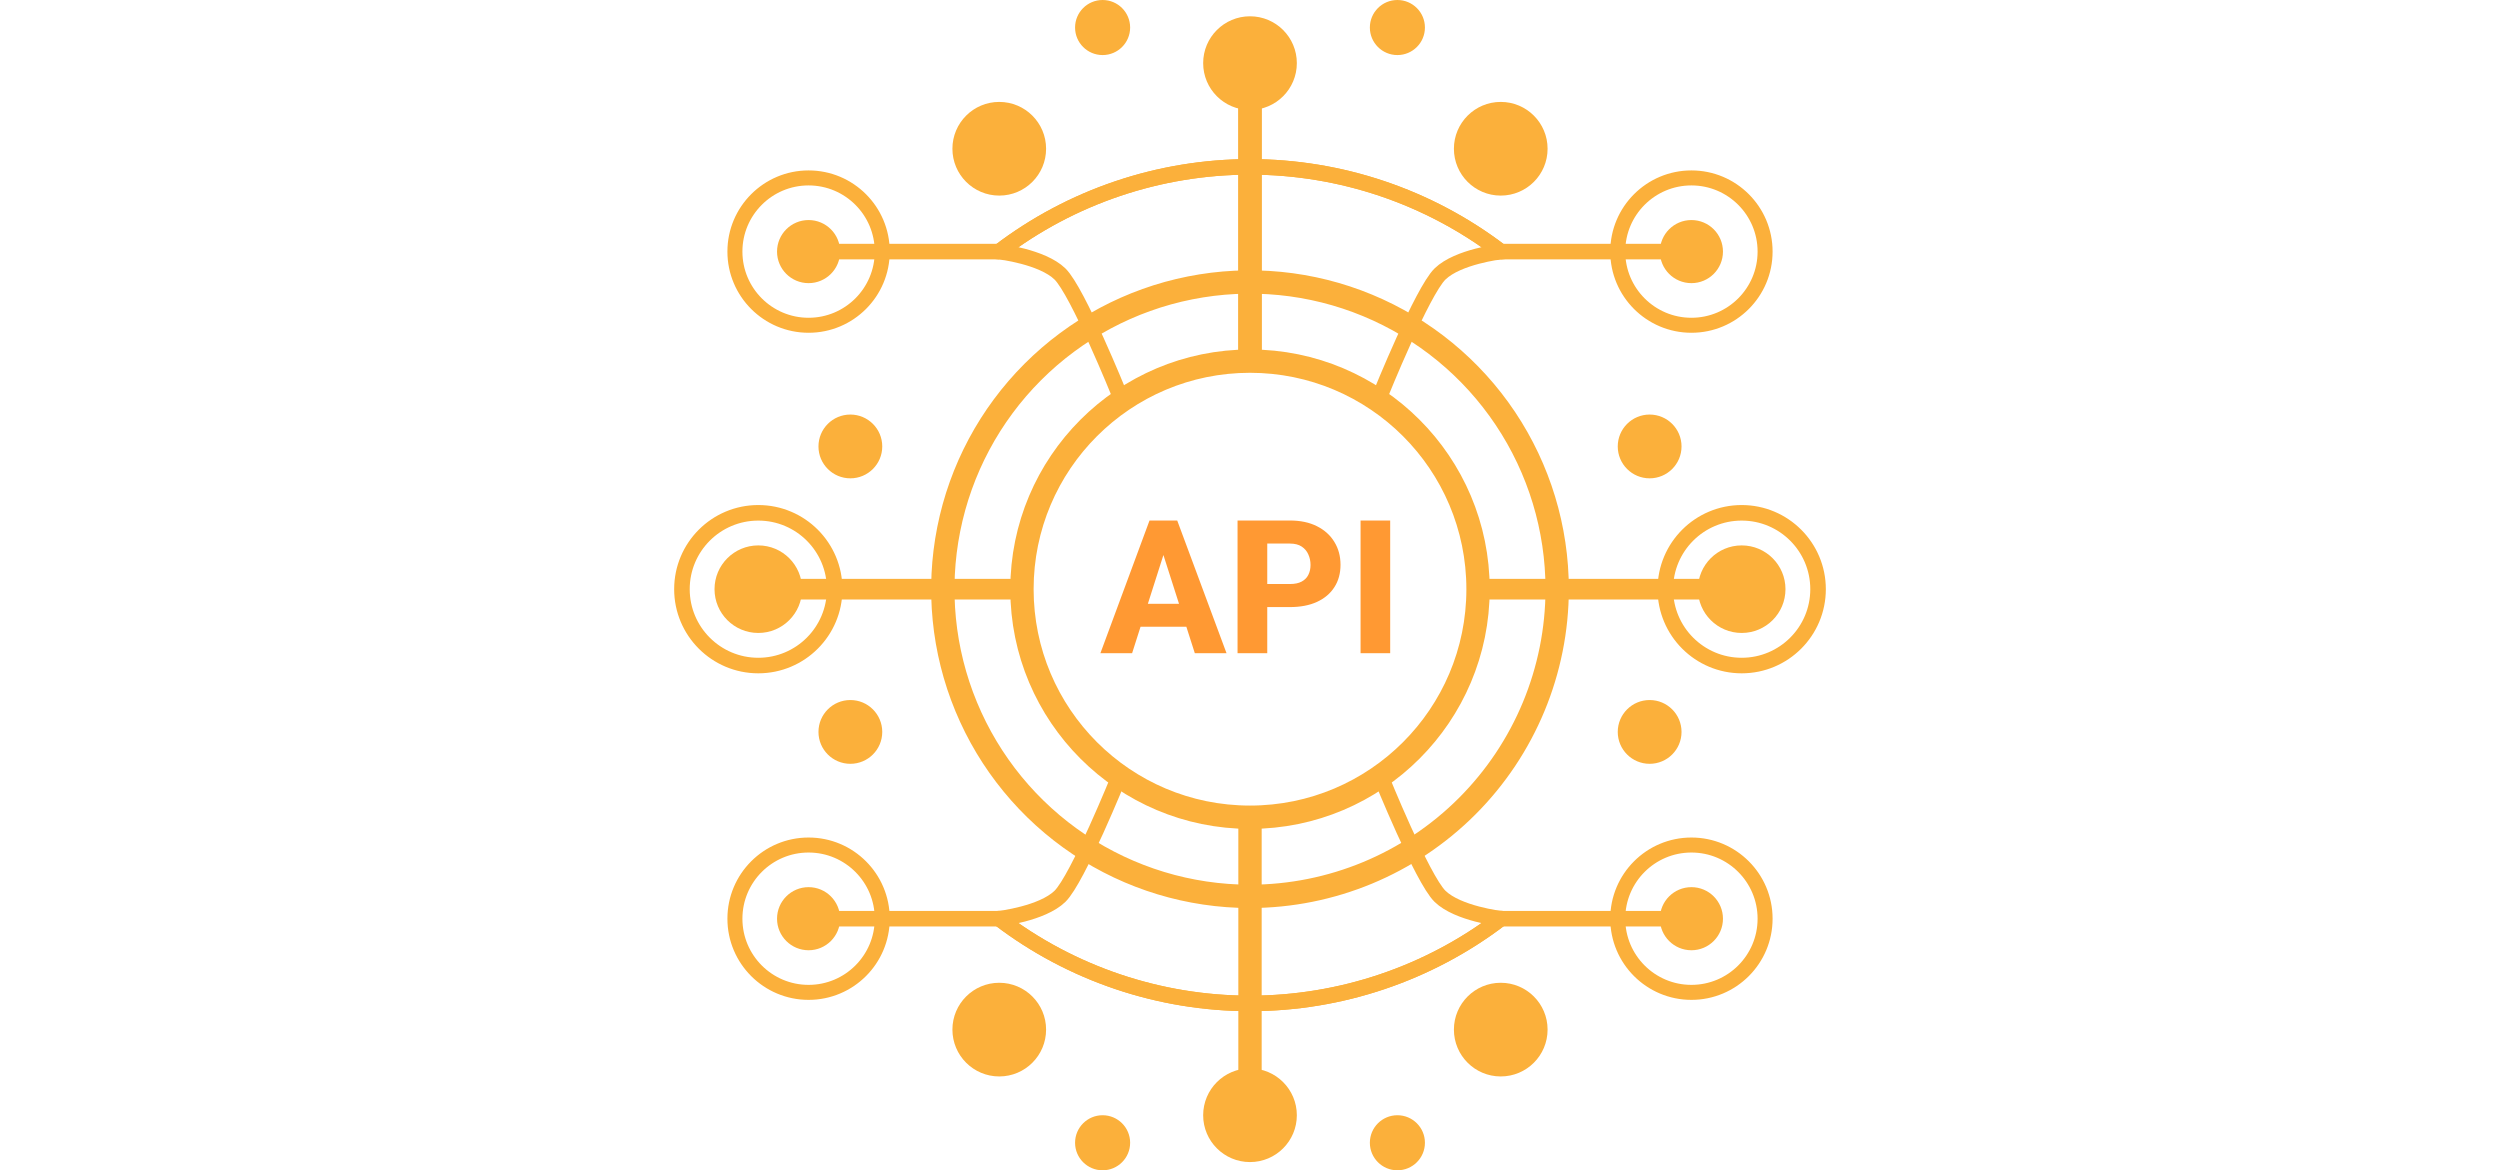 <svg width="643" height="301" viewBox="0 0 643 301" fill="none" xmlns="http://www.w3.org/2000/svg">
<path d="M321.5 230.545C305.874 230.545 290.599 225.911 277.606 217.23C264.614 208.549 254.488 196.209 248.508 181.772C242.528 167.336 240.964 151.45 244.012 136.124C247.061 120.798 254.585 106.72 265.634 95.671C276.683 84.621 290.761 77.097 306.086 74.048C321.412 70.999 337.297 72.564 351.734 78.544C366.17 84.524 378.509 94.65 387.19 107.643C395.871 120.636 400.505 135.911 400.505 151.538C400.482 172.484 392.15 192.567 377.339 207.378C362.528 222.19 342.446 230.522 321.5 230.545Z" stroke="#FBB03B" stroke-width="6" stroke-miterlimit="10"/>
<path d="M321.5 210.193C353.894 210.193 380.154 183.932 380.154 151.537C380.154 119.143 353.894 92.882 321.5 92.882C289.106 92.882 262.846 119.143 262.846 151.537C262.846 183.932 289.106 210.193 321.5 210.193Z" stroke="#FBB03B" stroke-width="6" stroke-miterlimit="10"/>
<path d="M321.5 92.882V16.238" stroke="#FBB03B" stroke-width="6" stroke-miterlimit="10"/>
<path d="M380.154 151.538H447.965" stroke="#FBB03B" stroke-width="5.309" stroke-miterlimit="10"/>
<path d="M321.5 28.285C328.153 28.285 333.546 22.891 333.546 16.238C333.546 9.585 328.153 4.191 321.5 4.191C314.847 4.191 309.454 9.585 309.454 16.238C309.454 22.891 314.847 28.285 321.5 28.285Z" fill="#FBB03B"/>
<path d="M321.5 298.884C328.153 298.884 333.546 293.49 333.546 286.837C333.546 280.184 328.153 274.79 321.5 274.79C314.847 274.79 309.454 280.184 309.454 286.837C309.454 293.49 314.847 298.884 321.5 298.884Z" fill="#FBB03B"/>
<path d="M424.288 196.453C428.818 196.453 432.49 192.781 432.49 188.251C432.49 183.72 428.818 180.048 424.288 180.048C419.758 180.048 416.085 183.72 416.085 188.251C416.085 192.781 419.758 196.453 424.288 196.453Z" fill="#FBB03B"/>
<path d="M424.288 123.027C428.818 123.027 432.49 119.355 432.49 114.825C432.49 110.295 428.818 106.622 424.288 106.622C419.758 106.622 416.085 110.295 416.085 114.825C416.085 119.355 419.758 123.027 424.288 123.027Z" fill="#FBB03B"/>
<path d="M218.712 196.453C223.243 196.453 226.915 192.781 226.915 188.251C226.915 183.72 223.243 180.048 218.712 180.048C214.182 180.048 210.51 183.72 210.51 188.251C210.51 192.781 214.182 196.453 218.712 196.453Z" fill="#FBB03B"/>
<path d="M218.712 123.027C223.243 123.027 226.915 119.355 226.915 114.825C226.915 110.295 223.243 106.622 218.712 106.622C214.182 106.622 210.51 110.295 210.51 114.825C210.51 119.355 214.182 123.027 218.712 123.027Z" fill="#FBB03B"/>
<path d="M385.992 276.862C392.645 276.862 398.038 271.469 398.038 264.815C398.038 258.162 392.645 252.769 385.992 252.769C379.339 252.769 373.946 258.162 373.946 264.815C373.946 271.469 379.339 276.862 385.992 276.862Z" fill="#FBB03B"/>
<path d="M257.008 276.862C263.661 276.862 269.054 271.469 269.054 264.815C269.054 258.162 263.661 252.769 257.008 252.769C250.355 252.769 244.962 258.162 244.962 264.815C244.962 271.469 250.355 276.862 257.008 276.862Z" fill="#FBB03B"/>
<path d="M385.992 50.306C392.645 50.306 398.038 44.913 398.038 38.26C398.038 31.606 392.645 26.213 385.992 26.213C379.339 26.213 373.946 31.606 373.946 38.26C373.946 44.913 379.339 50.306 385.992 50.306Z" fill="#FBB03B"/>
<path d="M257.008 50.306C263.661 50.306 269.054 44.913 269.054 38.26C269.054 31.606 263.661 26.213 257.008 26.213C250.355 26.213 244.962 31.606 244.962 38.26C244.962 44.913 250.355 50.306 257.008 50.306Z" fill="#FBB03B"/>
<path d="M359.411 14.163C363.322 14.163 366.492 10.992 366.492 7.081C366.492 3.17 363.322 0 359.411 0C355.5 0 352.329 3.17 352.329 7.081C352.329 10.992 355.5 14.163 359.411 14.163Z" fill="#FBB03B"/>
<path d="M283.589 14.163C287.5 14.163 290.671 10.992 290.671 7.081C290.671 3.17 287.5 0 283.589 0C279.679 0 276.508 3.17 276.508 7.081C276.508 10.992 279.679 14.163 283.589 14.163Z" fill="#FBB03B"/>
<path d="M359.411 301C363.322 301 366.492 297.829 366.492 293.918C366.492 290.007 363.322 286.837 359.411 286.837C355.5 286.837 352.329 290.007 352.329 293.918C352.329 297.829 355.5 301 359.411 301Z" fill="#FBB03B"/>
<path d="M283.589 301C287.5 301 290.671 297.829 290.671 293.918C290.671 290.007 287.5 286.837 283.589 286.837C279.679 286.837 276.508 290.007 276.508 293.918C276.508 297.829 279.679 301 283.589 301Z" fill="#FBB03B"/>
<path d="M447.965 171.179C458.812 171.179 467.606 162.385 467.606 151.538C467.606 140.69 458.812 131.896 447.965 131.896C437.118 131.896 428.324 140.69 428.324 151.538C428.324 162.385 437.118 171.179 447.965 171.179Z" stroke="#FBB03B" stroke-width="4" stroke-miterlimit="10"/>
<path d="M447.965 162.798C454.184 162.798 459.225 157.756 459.225 151.537C459.225 145.318 454.184 140.277 447.965 140.277C441.746 140.277 436.705 145.318 436.705 151.537C436.705 157.756 441.746 162.798 447.965 162.798Z" fill="#FBB03B"/>
<path d="M262.846 151.538H195.035" stroke="#FBB03B" stroke-width="5.309" stroke-miterlimit="10"/>
<path d="M195.035 171.179C205.882 171.179 214.675 162.385 214.675 151.538C214.675 140.69 205.882 131.896 195.035 131.896C184.188 131.896 175.394 140.69 175.394 151.538C175.394 162.385 184.188 171.179 195.035 171.179Z" stroke="#FBB03B" stroke-width="4" stroke-miterlimit="10"/>
<path d="M195.035 162.798C201.254 162.798 206.295 157.756 206.295 151.537C206.295 145.318 201.254 140.277 195.035 140.277C188.816 140.277 183.775 145.318 183.775 151.537C183.775 157.756 188.816 162.798 195.035 162.798Z" fill="#FBB03B"/>
<path d="M321.5 286.837V210.193" stroke="#FBB03B" stroke-width="6" stroke-miterlimit="10"/>
<path d="M435.033 255.238C445.497 255.238 453.981 246.754 453.981 236.29C453.981 225.825 445.497 217.341 435.033 217.341C424.568 217.341 416.085 225.825 416.085 236.29C416.085 246.754 424.568 255.238 435.033 255.238Z" stroke="#FBB03B" stroke-width="3.859" stroke-miterlimit="10"/>
<path d="M435.033 244.404C439.514 244.404 443.147 240.771 443.147 236.289C443.147 231.808 439.514 228.175 435.033 228.175C430.552 228.175 426.919 231.808 426.919 236.289C426.919 240.771 430.552 244.404 435.033 244.404Z" fill="#FBB03B"/>
<path d="M207.967 255.238C218.432 255.238 226.915 246.754 226.915 236.29C226.915 225.825 218.432 217.341 207.967 217.341C197.503 217.341 189.02 225.825 189.02 236.29C189.02 246.754 197.503 255.238 207.967 255.238Z" stroke="#FBB03B" stroke-width="3.859" stroke-miterlimit="10"/>
<path d="M207.967 244.404C212.448 244.404 216.081 240.771 216.081 236.289C216.081 231.808 212.448 228.175 207.967 228.175C203.486 228.175 199.853 231.808 199.853 236.289C199.853 240.771 203.486 244.404 207.967 244.404Z" fill="#FBB03B"/>
<path d="M355.112 199.611C355.112 199.611 365.809 226.091 370.387 230.545C374.965 234.999 385.992 236.291 385.992 236.291C367.463 250.425 344.804 258.08 321.499 258.08C298.195 258.08 275.535 250.424 257.006 236.289" stroke="#FBB03B" stroke-width="4" stroke-miterlimit="10"/>
<path d="M287.887 199.611C287.887 199.611 277.19 226.091 272.612 230.545C268.034 234.999 257.006 236.291 257.006 236.291C275.536 250.425 298.195 258.08 321.5 258.08C344.804 258.08 367.463 250.424 385.992 236.289" stroke="#FBB03B" stroke-width="4" stroke-miterlimit="10"/>
<path d="M435.033 236.29L385.992 236.291" stroke="#FBB03B" stroke-width="4" stroke-miterlimit="10"/>
<path d="M257.008 236.29L207.967 236.291" stroke="#FBB03B" stroke-width="4" stroke-miterlimit="10"/>
<path d="M321.5 14.163V90.807" stroke="#FBB03B" stroke-width="6" stroke-miterlimit="10"/>
<path d="M435.033 83.659C445.497 83.659 453.981 75.175 453.981 64.71C453.981 54.246 445.497 45.762 435.033 45.762C424.568 45.762 416.085 54.246 416.085 64.71C416.085 75.175 424.568 83.659 435.033 83.659Z" stroke="#FBB03B" stroke-width="3.859" stroke-miterlimit="10"/>
<path d="M435.033 72.825C439.514 72.825 443.147 69.192 443.147 64.71C443.147 60.229 439.514 56.596 435.033 56.596C430.552 56.596 426.919 60.229 426.919 64.71C426.919 69.192 430.552 72.825 435.033 72.825Z" fill="#FBB03B"/>
<path d="M207.967 83.659C218.432 83.659 226.915 75.175 226.915 64.71C226.915 54.246 218.432 45.762 207.967 45.762C197.503 45.762 189.02 54.246 189.02 64.71C189.02 75.175 197.503 83.659 207.967 83.659Z" stroke="#FBB03B" stroke-width="3.859" stroke-miterlimit="10"/>
<path d="M207.967 72.825C212.448 72.825 216.081 69.192 216.081 64.71C216.081 60.229 212.448 56.596 207.967 56.596C203.486 56.596 199.853 60.229 199.853 64.71C199.853 69.192 203.486 72.825 207.967 72.825Z" fill="#FBB03B"/>
<path d="M355.112 101.388C355.112 101.388 365.809 74.909 370.387 70.454C374.965 66 385.992 64.709 385.992 64.709C367.463 50.575 344.804 42.919 321.499 42.919C298.195 42.92 275.535 50.576 257.006 64.71" stroke="#FBB03B" stroke-width="4" stroke-miterlimit="10"/>
<path d="M287.887 101.388C287.887 101.388 277.19 74.909 272.612 70.454C268.034 66 257.006 64.709 257.006 64.709C275.536 50.575 298.195 42.919 321.5 42.919C344.804 42.92 367.463 50.576 385.992 64.71" stroke="#FBB03B" stroke-width="4" stroke-miterlimit="10"/>
<path d="M435.033 64.71L385.992 64.71" stroke="#FBB03B" stroke-width="4" stroke-miterlimit="10"/>
<path d="M257.008 64.71L207.967 64.71" stroke="#FBB03B" stroke-width="4" stroke-miterlimit="10"/>
<path d="M299.992 140.367L291.18 168H283.023L295.656 133.875H300.812L299.992 140.367ZM307.305 168L298.469 140.367L297.555 133.875H302.781L315.461 168H307.305ZM306.93 155.297V161.203H289.141V155.297H306.93ZM331.75 156.141H323.172V150.211H331.75C333.016 150.211 334.031 150 334.797 149.578C335.578 149.156 336.148 148.578 336.508 147.844C336.883 147.094 337.07 146.25 337.07 145.312C337.07 144.344 336.883 143.445 336.508 142.617C336.148 141.773 335.578 141.094 334.797 140.578C334.031 140.062 333.016 139.805 331.75 139.805H325.938V168H318.297V133.875H331.75C334.469 133.875 336.797 134.367 338.734 135.352C340.688 136.336 342.18 137.688 343.211 139.406C344.258 141.109 344.781 143.062 344.781 145.266C344.781 147.469 344.258 149.383 343.211 151.008C342.18 152.633 340.688 153.898 338.734 154.805C336.797 155.695 334.469 156.141 331.75 156.141ZM357.555 133.875V168H349.938V133.875H357.555Z" fill="#FF9933"/>
</svg>
